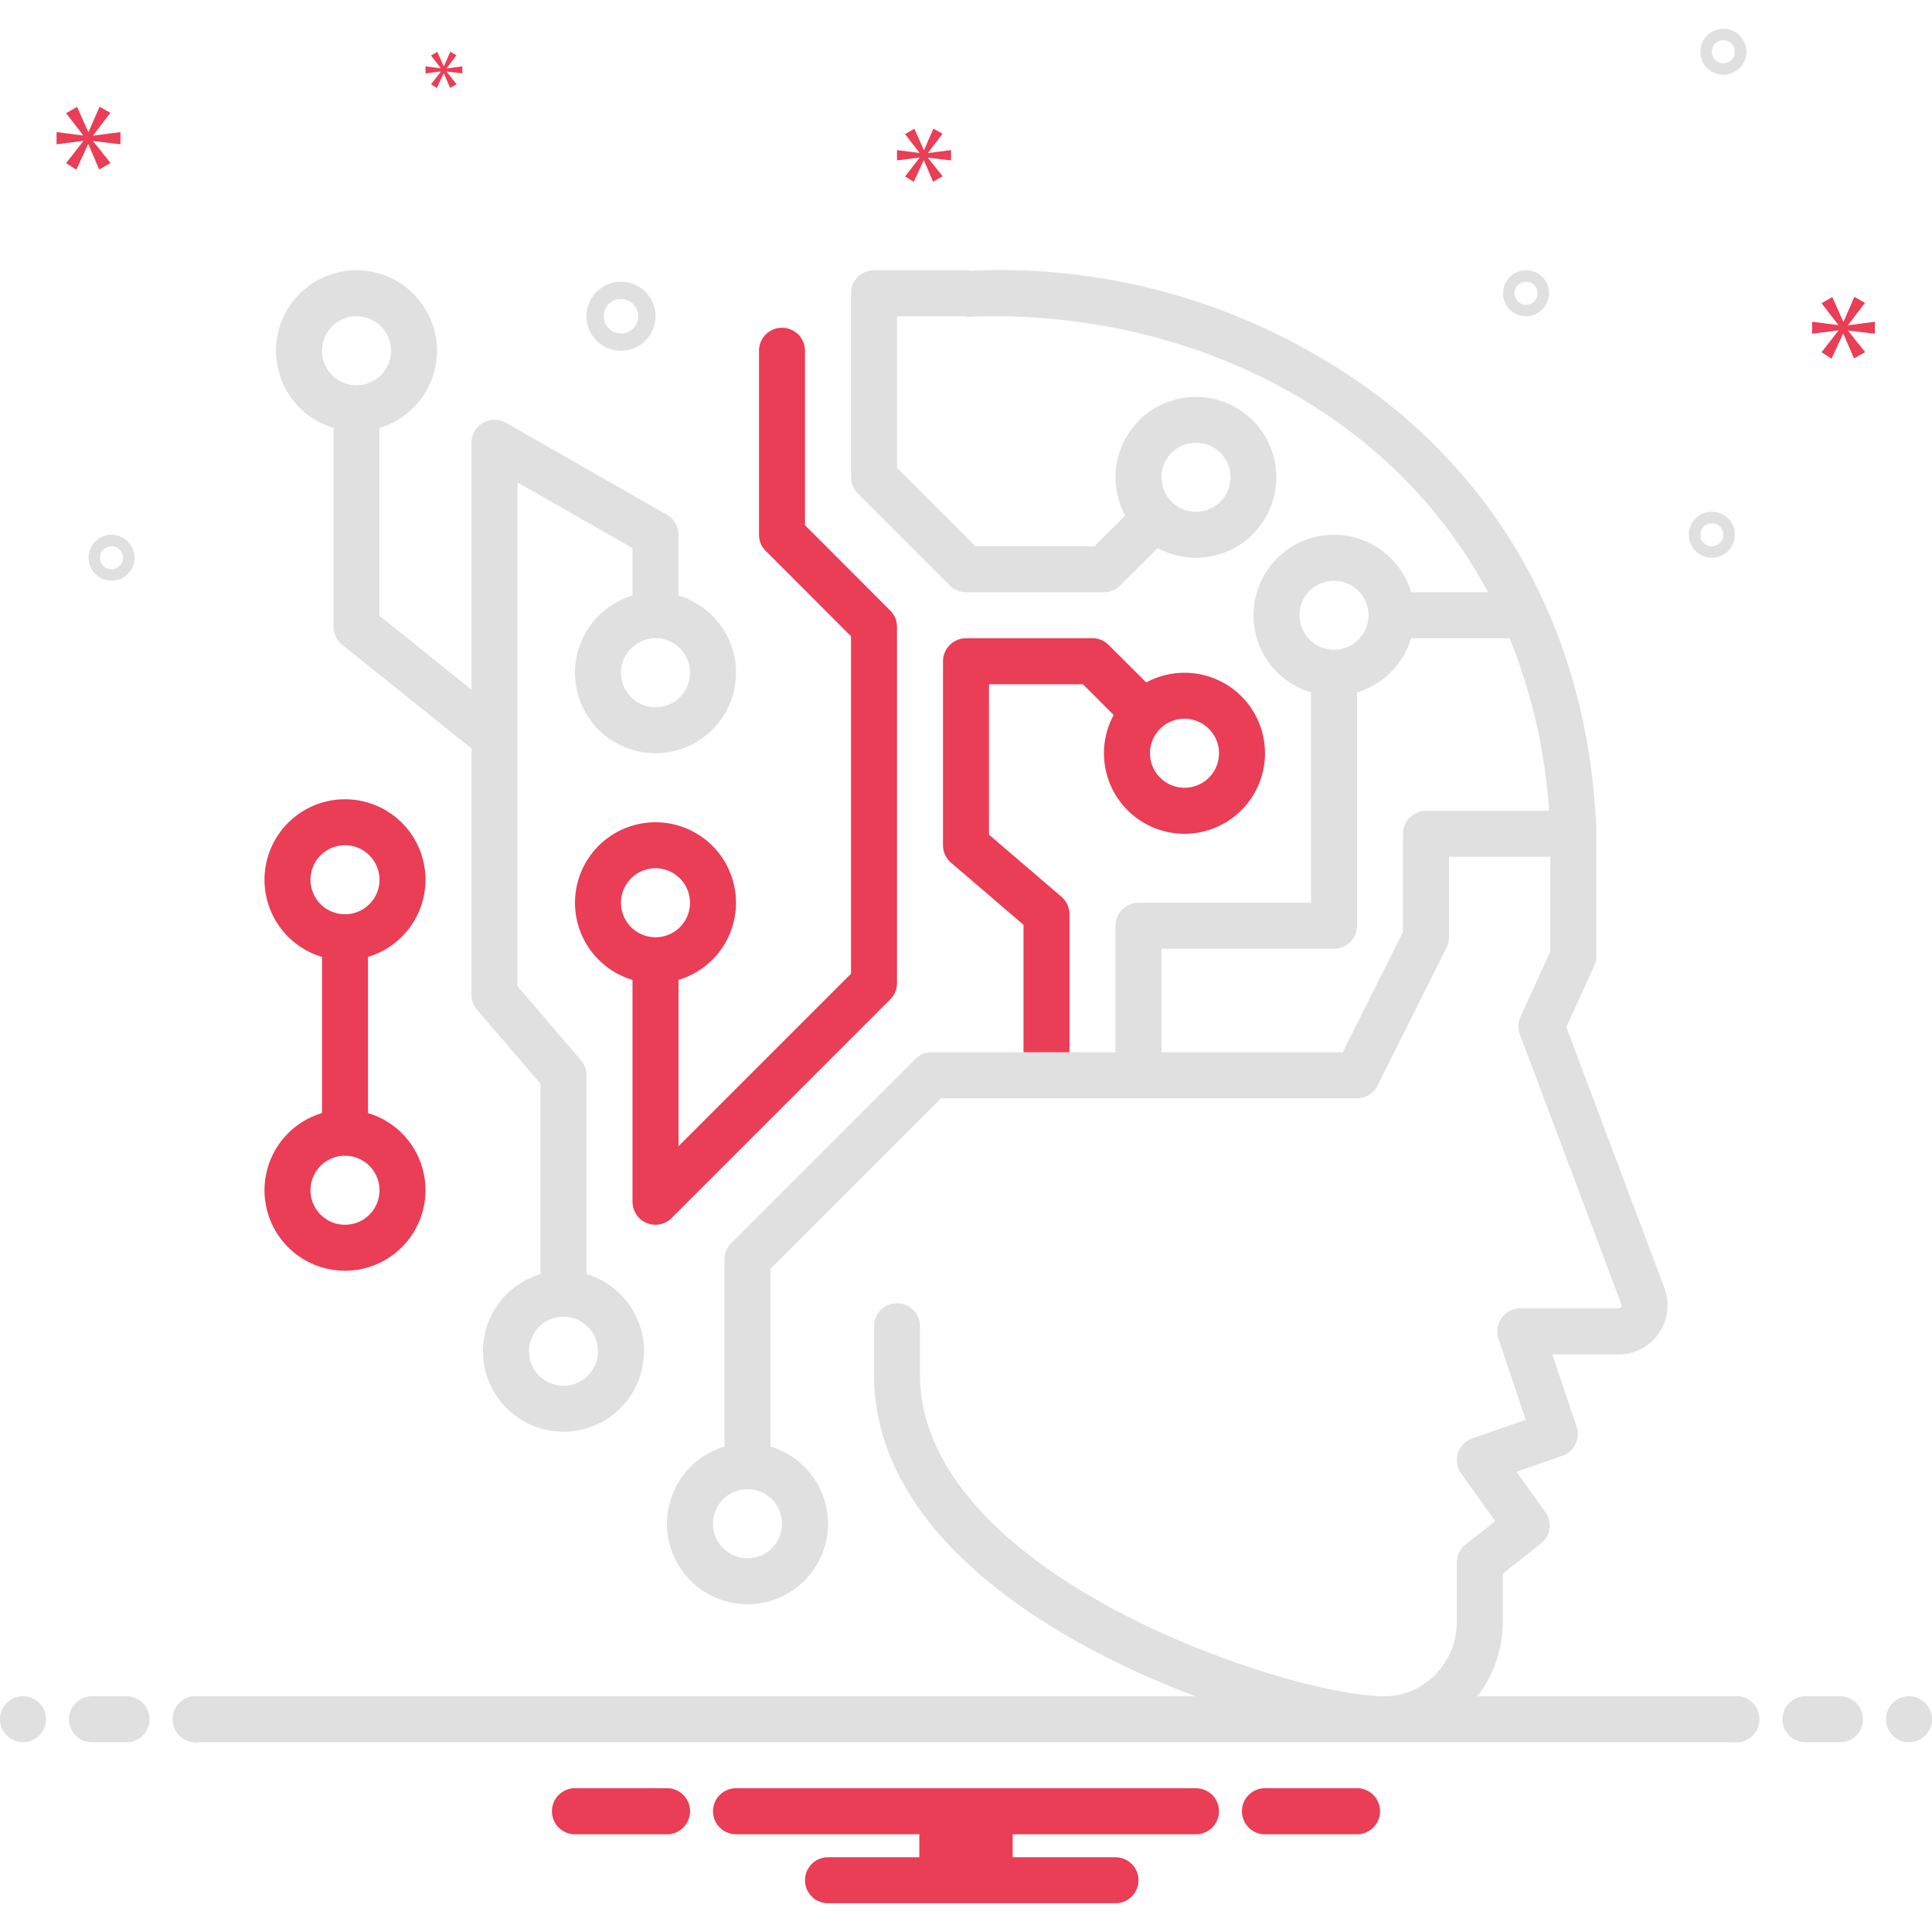 <svg xmlns="http://www.w3.org/2000/svg" data-name="Layer 1" viewBox="0 0 168 168"><circle cx="2" cy="149.5" r="2" fill="#e0e0e0"/><path fill="#e0e0e0" d="M11,147.5H8a2,2,0,0,0,0,4h3a2,2,0,0,0,0-4Z"/><path fill="#ea3d56" d="M118.154 155.5h-8.308a2.006 2.006 0 0 0 0 4h8.308a2.006 2.006 0 0 0 0-4zM58.154 155.5H49.846a2.006 2.006 0 0 0 0 4h8.308a2.006 2.006 0 0 0 0-4zM104 155.5H64a2 2 0 0 0 0 4H79.94v2H72a2 2 0 0 0 0 4H97a2 2 0 0 0 0-4H88.06v-2H104a2 2 0 0 0 0-4z"/><path fill="#e0e0e0" d="M59,51.79V46.5a1.996,1.996,0,0,0-1.01-1.74l-14-8A2.004,2.004,0,0,0,41,38.5V59.97l-8-6.43V37.21a7,7,0,1,0-4,0V54.5a2.007,2.007,0,0,0,.75,1.56l11,8.83a1.377,1.377,0,0,0,.25.17V86.5a1.988,1.988,0,0,0,.48,1.3L47,94.24v16.55a7,7,0,1,0,4,0V93.5a1.988,1.988,0,0,0-.48-1.3L45,85.76V41.95l10,5.71v4.13a7,7,0,1,0,4,0ZM28,30.5a3,3,0,1,1,3,3A2.996,2.996,0,0,1,28,30.5Zm24,87a3,3,0,1,1-3-3A2.996,2.996,0,0,1,52,117.5Zm5-56a3,3,0,1,1,3-3A2.996,2.996,0,0,1,57,61.5Z"/><path fill="#ea3d56" d="M77.41 53.09L70 45.67V30.5a2 2 0 0 0-4 0v16a1.966 1.966 0 0 0 .59 1.41L74 55.33V84.67l-15 15V85.21a7 7 0 1 0-4 0V104.5a2.01 2.01 0 0 0 1.23 1.85 2.068 2.068 0 0 0 .77.15 1.959 1.959 0 0 0 1.41-.59l19-19A1.966 1.966 0 0 0 78 85.5v-31A1.966 1.966 0 0 0 77.41 53.09zM57 81.5a3 3 0 1 1 3-3A2.996 2.996 0 0 1 57 81.5zM32 96.79V83.21a7 7 0 1 0-4 0V96.79a7 7 0 1 0 4 0zM27 76.5a3 3 0 1 1 3 3A2.996 2.996 0 0 1 27 76.5zm3 30a3 3 0 1 1 3-3A2.996 2.996 0 0 1 30 106.5z"/><path fill="#e0e0e0" d="M160,147.5h-3a2,2,0,0,0,0,4h3a2,2,0,0,0,0-4Z"/><circle cx="166" cy="149.5" r="2" fill="#e0e0e0"/><path fill="#e0e0e0" d="M150.72,147.5H128.46a10.611,10.611,0,0,0,2.22-6.49v-4.17l3.31-2.62a1.995,1.995,0,0,0,.39-2.73l-2.51-3.51,3.99-1.39a2,2,0,0,0,1.24-2.53l-2.12-6.29h5.81a4.205,4.205,0,0,0,3.45-1.82,4.336,4.336,0,0,0,.48-3.98L136.2,89.31,138.63,84a1.968,1.968,0,0,0,.18-.83V72.09c-.63-15.12-6.8-27.84-17.85-36.79A54.87,54.87,0,0,0,84.4,23.54a1.754,1.754,0,0,0-.4-.04H76a2.006,2.006,0,0,0-2,2v16a1.966,1.966,0,0,0,.59,1.41l8,8A1.966,1.966,0,0,0,84,51.5H96a1.966,1.966,0,0,0,1.41-.59l3.26-3.25a6.993,6.993,0,1,0-2.83-2.83L95.17,47.5H84.83L78,40.67V27.5h5.81a1.872,1.872,0,0,0,.58.04c17.8-.67,36.14,7.39,45,23.96h-6.68A7.001,7.001,0,1,0,114,60.21V78.5H99a2.006,2.006,0,0,0-2,2v11H81a1.966,1.966,0,0,0-1.41.59l-16,16A1.966,1.966,0,0,0,63,109.5v16.29a7,7,0,1,0,4,0V110.33L81.83,95.5H118a2,2,0,0,0,1.79-1.11l6-12a1.944,1.944,0,0,0,.21-.89v-7h8.81v8.24l-2.59,5.66a2.054,2.054,0,0,0-.06,1.54l8.82,23.45a.305.305,0,0,1-.03.29.194.194,0,0,1-.16.09H132.2a1.996,1.996,0,0,0-1.63.84,2.022,2.022,0,0,0-.27,1.8l2.38,7.05-4.65,1.62a1.97,1.97,0,0,0-1.25,1.28,1.994,1.994,0,0,0,.28,1.77l2.96,4.14-2.58,2.03a2.005,2.005,0,0,0-.76,1.57v5.14a6.538,6.538,0,0,1-3.16,5.63,6.123,6.123,0,0,1-3.11.86c-8.36,0-40.41-10.52-40.41-28v-4.17a2,2,0,0,0-4,0v4.17c0,13.8,15.03,23.13,27.94,28H17.28a2.017,2.017,0,1,0,0,4H150.72a2.017,2.017,0,1,0,0-4ZM104,38.5a3,3,0,1,1-3,3A2.996,2.996,0,0,1,104,38.5Zm-36,94a3,3,0,1,1-3-3A2.996,2.996,0,0,1,68,132.5Zm45-79a3,3,0,1,1,3,3A2.996,2.996,0,0,1,113,53.5Zm11,17a2.006,2.006,0,0,0-2,2v8.53L116.76,91.5H101v-9h15a1.999,1.999,0,0,0,2-2V60.21a7.077,7.077,0,0,0,4.71-4.71h8.56a48.373,48.373,0,0,1,3.43,15Z"/><path fill="#ea3d56" d="M103,58.5a7.059,7.059,0,0,0-3.33.84l-3.26-3.25A1.966,1.966,0,0,0,95,55.5H84a2.006,2.006,0,0,0-2,2v16a2.022,2.022,0,0,0,.7,1.52l6.3,5.4V91.5h4v-12a1.988,1.988,0,0,0-.7-1.52L86,72.58V59.5h8.17l2.67,2.67A7.002,7.002,0,1,0,103,58.5Zm0,10a3,3,0,1,1,3-3A2.996,2.996,0,0,1,103,68.5Z"/><path fill="#e0e0e0" d="M54 30.5a3 3 0 1 0-3-3A3.003 3.003 0 0 0 54 30.5zM54 26a1.5 1.5 0 1 1-1.5 1.5A1.501 1.501 0 0 1 54 26zM148.856 44.5a2 2 0 1 0 2 2A2.002 2.002 0 0 0 148.856 44.5zm0 3a1 1 0 1 1 1-1A1.001 1.001 0 0 1 148.856 47.5zM132.7 23.5a2 2 0 1 0 2 2A2.002 2.002 0 0 0 132.7 23.5zm0 3a1 1 0 1 1 1-1A1.001 1.001 0 0 1 132.7 26.5zM149.856 2.5a2 2 0 1 0 2 2A2.002 2.002 0 0 0 149.856 2.5zm0 3a1 1 0 1 1 1-1A1.001 1.001 0 0 1 149.856 5.5zM11.695 48.5a2 2 0 1 0-2 2A2.002 2.002 0 0 0 11.695 48.5zm-3 0a1 1 0 1 1 1 1A1.001 1.001 0 0 1 8.695 48.5z"/><polygon fill="#ea3d56" points="8.111 11.765 9.597 9.81 8.658 9.278 7.704 11.468 7.672 11.468 6.703 9.293 5.747 9.841 7.219 11.75 7.219 11.781 4.918 11.484 4.918 12.548 7.234 12.251 7.234 12.282 5.747 14.19 6.639 14.754 7.657 12.548 7.688 12.548 8.627 14.738 9.613 14.175 8.111 12.297 8.111 12.266 10.473 12.548 10.473 11.484 8.111 11.797 8.111 11.765"/><polygon fill="#ea3d56" points="38.334 6.23 37.478 7.329 37.991 7.654 38.577 6.383 38.595 6.383 39.136 7.644 39.704 7.32 38.839 6.239 38.839 6.221 40.199 6.383 40.199 5.77 38.839 5.95 38.839 5.932 39.695 4.806 39.154 4.5 38.604 5.761 38.586 5.761 38.028 4.509 37.478 4.824 38.325 5.924 38.325 5.942 37 5.77 37 6.383 38.334 6.212 38.334 6.23"/><polygon fill="#ea3d56" points="163.029 29.021 163.029 27.978 160.712 28.285 160.712 28.254 162.17 26.336 161.249 25.814 160.313 27.962 160.282 27.962 159.331 25.829 158.394 26.367 159.837 28.239 159.837 28.27 157.581 27.978 157.581 29.021 159.852 28.73 159.852 28.761 158.394 30.633 159.269 31.186 160.267 29.021 160.297 29.021 161.218 31.17 162.185 30.618 160.712 28.776 160.712 28.745 163.029 29.021"/><polygon fill="#ea3d56" points="80.701 13.288 81.959 11.633 81.165 11.183 80.357 13.036 80.33 13.036 79.51 11.196 78.702 11.66 79.947 13.275 79.947 13.301 78 13.05 78 13.95 79.96 13.699 79.96 13.725 78.702 15.34 79.456 15.817 80.317 13.95 80.343 13.95 81.138 15.803 81.972 15.327 80.701 13.738 80.701 13.712 82.7 13.95 82.7 13.05 80.701 13.314 80.701 13.288"/></svg>
